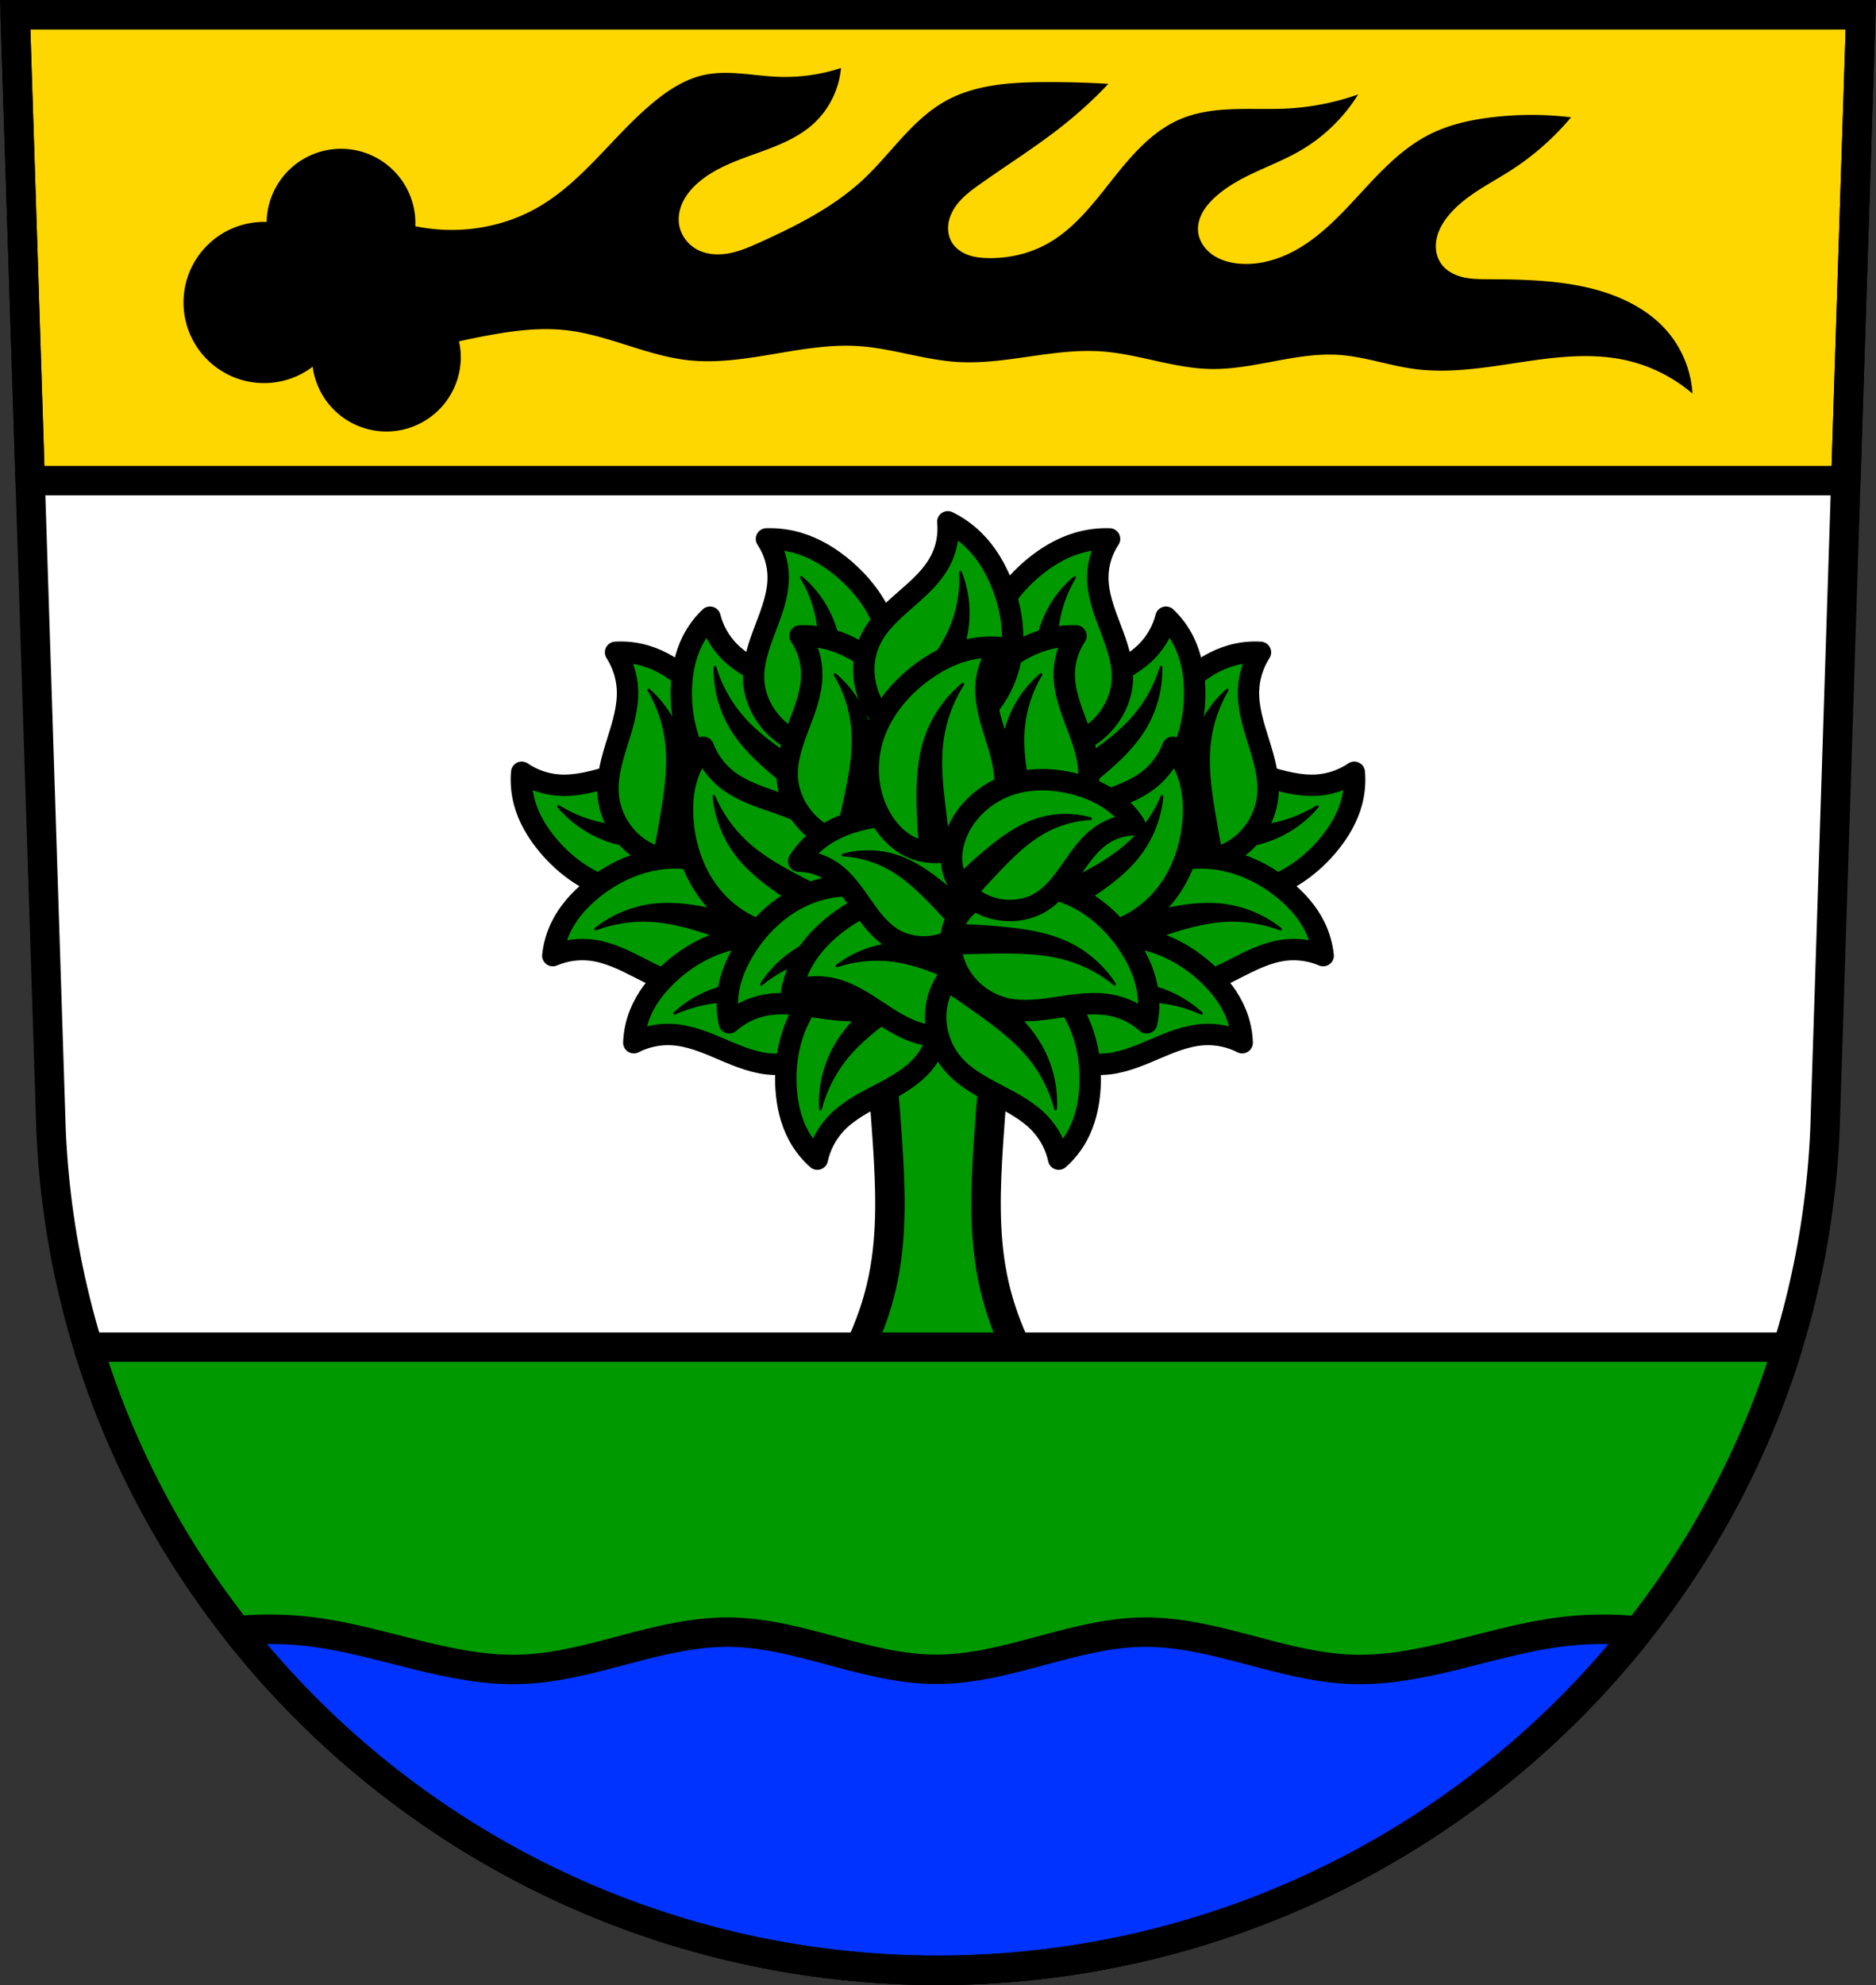 <svg xmlns="http://www.w3.org/2000/svg" width="701.33" height="741.77" viewBox="0 0 701.334 741.769"><rect x="0" y="0" width="701.334" height="741.769" fill="#333333" stroke="none"/><g transform="translate(-33.875-52.621)"><g fill-rule="evenodd"><path d="m39.555 58.12l13.398 416.62c7.415 175.25 153.92 314.05 331.59 314.14 177.51-.215 324.07-139.06 331.59-314.14l13.398-416.62h-344.98z" fill="#fff"/><path d="m356.73 396.1c4.124 27.672 7.107 55.52 8.939 83.43 1.099 16.741 1.77 33.701-1.49 50.16-1.172 5.917-2.849 11.732-4.967 17.381-3.783 10.09-8.98 19.65-15.395 28.309l40.723-2.98 40.723 2.98c-6.414-8.659-11.612-18.218-15.395-28.309-2.118-5.649-3.794-11.463-4.967-17.381-3.261-16.457-2.589-33.417-1.49-50.16 1.833-27.918 4.816-55.761 8.939-83.43h-27.811-27.811z" fill="#090" stroke="#000" stroke-linejoin="round" stroke-width="11"/></g><g stroke="#000"><g stroke-width="11"><g stroke-linejoin="round" stroke-linecap="round" transform="translate(33.875 52.621)"><path d="m33.01 503.39c41.41 135.02 168.55 232.8 317.66 232.88 148.95-.18 276.09-97.98 317.59-232.88h-635.25z" fill="#090"/><path d="m5.68 5.5l5.6 174.09h678.78l5.6-174.09h-344.98-345z" fill="#ffd700"/><path d="m99.52 608.79c-3.64.033-7.277.225-10.902.563 60.884 77.27 155.9 126.86 262.05 126.91 105.96-.128 200.88-49.666 261.8-126.81-9.873-.99-19.854-.876-29.693.422-26.11 3.444-51.24 14.818-77.56 13.896-13.162-.461-25.995-3.998-38.725-7.375-12.729-3.377-25.671-6.636-38.84-6.521-13.172.115-26.05 3.6-38.77 7.03-12.717 3.433-25.621 6.863-38.793 6.863-13.172 0-26.08-3.43-38.793-6.863-12.717-3.433-25.6-6.918-38.771-7.03-13.169-.115-26.11 3.145-38.84 6.521-12.729 3.377-25.561 6.914-38.723 7.375-26.324.921-51.45-10.453-77.56-13.896-4.961-.654-9.957-1.014-14.959-1.082-.97-.013-1.942-.015-2.912-.006z" fill="#03f"/></g><path d="m39.555 58.12l13.398 416.62c7.415 175.25 153.92 314.05 331.59 314.14 177.51-.215 324.07-139.06 331.59-314.14l13.398-416.62h-344.98z" fill="none" fill-rule="evenodd"/></g><g fill-rule="evenodd" stroke-linejoin="round"><path d="m228.92 341.19c4.059 2.771 8.86 4.444 13.763 4.796 6.647.478 13.208-1.419 19.614-3.256 6.406-1.837 13.01-3.65 19.639-3 7.681.752 14.962 4.987 19.38 11.315 2.01 2.878 3.448 6.178 4 9.645.556 3.466.212 7.098-1.158 10.33-2.036 4.803-6.188 8.451-10.766 10.952-9.63 5.262-21.496 5.923-31.91 2.463-8.982-2.984-16.865-8.86-22.914-16.14-3.919-4.717-7.145-10.11-8.706-16.04-.947-3.597-1.269-7.358-.947-11.06z" fill="#090" stroke-width="8"/><path d="m242.67 353.97c5.163 6.102 12.08 10.699 19.711 13.09 7.299 2.291 15.07 2.57 22.719 2.403 6.968-.152 13.929-.658 20.846-1.516l-1.511-10.37c-5.637.983-11.292 1.86-16.961 2.633-8.462 1.152-17.07 2.069-25.519.824-6.82-1-13.429-3.426-19.284-7.07z"/><path d="m264 296.38c2.668 4.128 4.22 8.969 4.449 13.879.31 6.657-1.751 13.168-3.748 19.526-1.997 6.358-3.976 12.911-3.493 19.558.559 7.698 4.609 15.08 10.824 19.659 2.827 2.081 6.09 3.602 9.541 4.245 3.451.643 7.09.39 10.356-.898 4.853-1.915 8.604-5.973 11.219-10.487 5.502-9.495 6.461-21.34 3.264-31.838-2.757-9.05-8.433-17.08-15.558-23.312-4.617-4.04-9.927-7.397-15.816-9.107-3.572-1.037-7.324-1.453-11.04-1.225z" fill="#090" stroke-width="8"/><path d="m276.43 310.46c5.97 5.315 10.392 12.349 12.593 20.03 2.106 7.354 2.19 15.13 1.831 22.773-.327 6.962-1.01 13.908-2.04 20.801l-10.328-1.772c1.124-5.61 2.144-11.241 3.058-16.889 1.365-8.431 2.497-17.01 1.465-25.491-.833-6.844-3.088-13.511-6.579-19.456z"/><path d="m240.54 409.7c4.517-1.937 9.55-2.654 14.429-2.056 6.615.811 12.688 3.937 18.62 6.973 5.932 3.036 12.06 6.087 18.694 6.727 7.683.741 15.642-2.01 21.2-7.37 2.526-2.437 4.573-5.399 5.787-8.693 1.214-3.294 1.575-6.924.853-10.359-1.073-5.105-4.444-9.484-8.455-12.82-8.437-7.02-19.953-9.952-30.839-8.563-9.388 1.198-18.256 5.446-25.593 11.424-4.754 3.874-8.959 8.544-11.632 14.06-1.622 3.348-2.662 6.976-3.06 10.675z" fill="#090" stroke-width="8"/><path d="m256.5 399.81c6.242-4.993 13.919-8.171 21.863-9.05 7.604-.842 15.284.381 22.757 2.02 6.809 1.491 13.541 3.329 20.16 5.503l-3.48 9.884c-5.342-2.05-10.722-4-16.14-5.85-8.08-2.761-16.352-5.318-24.883-5.723-6.886-.328-13.838.776-20.284 3.219z"/><path d="m270.83 442.24c4.374-2.242 9.346-3.302 14.254-3.039 6.655.356 12.927 3.058 19.05 5.681 6.126 2.623 12.449 5.246 19.11 5.43 7.715.213 15.468-3.078 20.642-8.805 2.354-2.605 4.193-5.699 5.178-9.07.985-3.37 1.097-7.02.141-10.394-1.42-5.02-5.083-9.157-9.313-12.211-8.898-6.424-20.588-8.562-31.353-6.43-9.284 1.839-17.84 6.684-24.751 13.15-4.477 4.19-8.352 9.138-10.642 14.827-1.389 3.451-2.178 7.142-2.322 10.859z" fill="#090" stroke-width="8"/><path d="m286.07 431.28c5.885-5.409 13.326-9.105 21.19-10.527 7.528-1.361 15.274-.666 22.841.454 6.895 1.021 13.738 2.393 20.493 4.109l-2.795 10.1c-5.47-1.679-10.971-3.257-16.499-4.731-8.252-2.201-16.678-4.185-25.22-4.01-6.893.145-13.752 1.722-20.02 4.601z"/><path d="m299.31 283.25c1.208 4.764 3.698 9.197 7.139 12.706 4.665 4.759 10.839 7.681 16.856 10.546 6.02 2.865 12.164 5.876 16.705 10.754 5.259 5.649 7.911 13.643 7.03 21.311-.4 3.488-1.507 6.913-3.384 9.879-1.878 2.966-4.54 5.459-7.707 6.975-4.706 2.252-10.232 2.237-15.319 1.08-10.701-2.433-20.03-9.793-25.545-19.281-4.756-8.183-6.774-17.806-6.487-27.27.186-6.129 1.339-12.307 4.095-17.785 1.672-3.323 3.921-6.355 6.616-8.919z" fill="#090" stroke-width="8"/><path d="m301.16 301.93c-.17 7.991 1.973 16.02 6.104 22.862 3.954 6.549 9.594 11.904 15.436 16.843 5.323 4.5 10.875 8.729 16.627 12.665l5.733-8.772c-4.875-2.995-9.694-6.082-14.454-9.256-7.105-4.739-14.163-9.751-19.671-16.278-4.446-5.269-7.796-11.459-9.774-18.06z"/><path d="m296.81 331.87c1.741 4.596 4.719 8.717 8.536 11.813 5.176 4.198 11.641 6.4 17.945 8.562 6.304 2.163 12.753 4.456 17.819 8.786 5.867 5.02 9.411 12.656 9.409 20.374 0 3.511-.711 7.04-2.24 10.2-1.529 3.16-3.891 5.94-6.865 7.805-4.42 2.772-9.912 3.385-15.1 2.814-10.908-1.201-21.01-7.453-27.571-16.253-5.655-7.589-8.753-16.921-9.544-26.352-.512-6.111-.069-12.38 2.047-18.14 1.284-3.491 3.173-6.759 5.56-9.613z" fill="#090" stroke-width="8"/><path d="m300.77 350.22c.739 7.959 3.781 15.691 8.663 22.02 4.672 6.06 10.884 10.736 17.25 14.979 5.8 3.866 11.796 7.436 17.958 10.694l4.699-9.367c-5.184-2.422-10.322-4.94-15.413-7.554-7.597-3.901-15.179-8.08-21.393-13.937-5.02-4.729-9.05-10.499-11.764-16.835z"/><path d="m339.43 485.75c1.034-4.805 3.362-9.325 6.674-12.957 4.49-4.925 10.553-8.07 16.463-11.15 5.909-3.081 11.943-6.313 16.304-11.352 5.05-5.836 7.412-13.921 6.256-21.552-.526-3.471-1.756-6.854-3.74-9.75-1.984-2.896-4.735-5.291-7.955-6.691-4.784-2.08-10.306-1.865-15.348-.525-10.606 2.819-19.663 10.512-24.83 20.19-4.456 8.35-6.124 18.04-5.495 27.483.408 6.119 1.784 12.251 4.737 17.625 1.791 3.26 4.149 6.208 6.935 8.673z" fill="#090" stroke-width="8"/><path d="m340.6 467.02c-.46-7.98 1.391-16.08 5.272-23.07 3.714-6.688 9.156-12.243 14.816-17.391 5.156-4.69 10.551-9.117 16.16-13.259l6.05 8.559c-4.763 3.17-9.468 6.429-14.11 9.774-6.929 4.993-13.8 10.258-19.07 16.98-4.252 5.426-7.376 11.734-9.114 18.405z"/><path d="m306.52 434.81c3.67-3.269 8.217-5.544 13.03-6.522 6.531-1.327 13.281-.287 19.87.713 6.589 1 13.368 1.951 19.862.456 7.522-1.731 14.198-6.865 17.769-13.708 1.624-3.112 2.627-6.57 2.734-10.08.107-3.509-.701-7.07-2.474-10.1-2.635-4.502-7.221-7.587-12.08-9.48-10.226-3.983-22.08-3.116-31.963 1.651-8.525 4.112-15.589 10.951-20.654 18.946-3.281 5.18-5.789 10.943-6.576 17.02-.478 3.689-.314 7.46.481 11.09z" fill="#090" stroke-width="8"/><path d="m318.53 420.37c4.338-6.714 10.612-12.161 17.868-15.513 6.945-3.208 14.617-4.482 22.22-5.298 6.93-.743 13.898-1.134 20.868-1.171l-.169 10.478c-5.716-.251-11.437-.396-17.16-.435-8.54-.057-17.195.139-25.414 2.457-6.635 1.872-12.878 5.121-18.218 9.481z"/><path d="m320.41 253.99c2.767 4.118 4.311 9.05 4.387 14.01.103 6.699-2.381 13.13-4.769 19.393-2.388 6.26-4.754 12.764-4.4 19.455.416 7.869 4.775 15.328 11.137 19.977 3.065 2.239 6.59 3.874 10.313 4.61 3.723.736 7.644.558 11.237-.664 5.185-1.763 9.479-5.615 12.559-10.143 6.21-9.128 7.699-21.13 4.601-31.725-2.728-9.33-8.759-17.482-16.17-23.772-4.977-4.223-10.665-7.709-16.919-9.58-3.873-1.159-7.935-1.687-11.975-1.557z" fill="#090" stroke-width="8"/><path d="m333.47 268.43c6.284 5.267 10.904 12.491 13.05 20.405 2 7.39 1.871 15.187 1.244 22.817-.572 6.958-1.542 13.883-2.905 20.73l-11.186-2.083c1.409-5.569 2.705-11.167 3.885-16.789 1.757-8.369 3.266-16.924 2.434-25.435-.678-6.924-2.924-13.691-6.522-19.646z"/><path d="m332.96 290.23c2.767 4.118 4.311 9.05 4.387 14.01.103 6.699-2.381 13.13-4.769 19.393-2.388 6.26-4.754 12.764-4.4 19.455.416 7.869 4.775 15.328 11.137 19.977 3.065 2.239 6.59 3.874 10.313 4.61 3.723.736 7.644.558 11.237-.664 5.185-1.763 9.479-5.615 12.559-10.143 6.21-9.128 7.699-21.13 4.601-31.725-2.728-9.33-8.759-17.482-16.17-23.772-4.977-4.223-10.665-7.709-16.919-9.58-3.873-1.159-7.935-1.687-11.975-1.557z" fill="#090" stroke-width="8"/><path d="m346.02 304.67c6.284 5.267 10.904 12.491 13.05 20.405 2 7.39 1.871 15.187 1.244 22.817-.572 6.958-1.542 13.883-2.905 20.73l-11.186-2.083c1.409-5.569 2.705-11.167 3.885-16.789 1.757-8.369 3.266-16.924 2.434-25.435-.678-6.924-2.924-13.691-6.522-19.646z"/><path d="m329.84 423.12c4.623-1.799 9.77-2.227 14.627-1.216 6.559 1.366 12.294 5.197 17.88 8.897 5.586 3.7 11.414 7.431 18.02 8.55 7.769 1.315 16-1.305 21.929-6.496 2.855-2.5 5.222-5.582 6.755-9.05 1.533-3.472 2.217-7.337 1.811-11.11-.586-5.445-3.405-10.478-7.149-14.474-7.548-8.06-18.932-12.135-29.95-11.431-9.701.62-18.975 4.721-26.734 10.578-5.21 3.932-9.856 8.72-13.05 14.413-1.978 3.526-3.382 7.373-4.14 11.344z" fill="#090" stroke-width="8"/><path d="m346.79 413.53c6.515-4.979 14.574-7.907 22.766-8.269 7.649-.339 15.228 1.497 22.537 3.779 6.664 2.08 13.209 4.542 19.592 7.37l-4.48 10.459c-5.126-2.594-10.305-5.082-15.532-7.464-7.782-3.546-15.799-6.89-24.286-7.94-6.905-.854-13.999-.143-20.597 2.065z"/><path d="m332.47 374.39c4.253.031 8.488 1.319 12.04 3.662 4.792 3.163 8.147 8.03 11.426 12.74 3.279 4.713 6.741 9.528 11.648 12.509 5.773 3.507 13.16 4.03 19.527 1.769 3.066-1.086 5.927-2.79 8.248-5.068 2.321-2.278 4.091-5.138 4.963-8.272 1.258-4.519.606-9.418-1.111-13.784-3.462-8.805-11.241-15.652-20.238-18.577-7.925-2.577-16.611-2.247-24.648-.041-5.395 1.481-10.613 3.821-14.961 7.342-2.692 2.18-5.03 4.798-6.891 7.72z" fill="#090" stroke-width="8"/><path d="m349.01 372.12c6.767-1.902 14.11-1.682 20.755.623 6.2 2.151 11.656 6.01 16.757 10.14 4.65 3.765 9.08 7.796 13.273 12.07l-6.882 6.907c-3.262-3.687-6.599-7.307-10.01-10.857-5.077-5.285-10.405-10.485-16.832-14.01-5.231-2.866-11.11-4.544-17.06-4.874z"/><path d="m540.17 341.19c-4.059 2.771-8.86 4.444-13.763 4.796-6.647.478-13.208-1.419-19.614-3.256-6.406-1.837-13.01-3.65-19.639-3-7.681.752-14.962 4.987-19.38 11.315-2.01 2.878-3.448 6.178-4 9.645-.556 3.466-.212 7.098 1.158 10.33 2.036 4.803 6.188 8.451 10.766 10.952 9.63 5.262 21.496 5.923 31.91 2.463 8.982-2.984 16.865-8.86 22.914-16.14 3.919-4.717 7.145-10.11 8.706-16.04.947-3.597 1.269-7.358.947-11.06z" fill="#090" stroke-width="8"/><path d="m526.41 353.97c-5.163 6.102-12.08 10.699-19.711 13.09-7.299 2.291-15.07 2.57-22.719 2.403-6.968-.152-13.929-.658-20.846-1.516l1.511-10.37c5.637.983 11.292 1.86 16.961 2.633 8.462 1.152 17.07 2.069 25.519.824 6.82-1 13.429-3.426 19.284-7.07z"/><path d="m505.09 296.38c-2.668 4.128-4.22 8.969-4.449 13.879-.31 6.657 1.751 13.168 3.748 19.526 1.997 6.358 3.976 12.911 3.493 19.558-.559 7.698-4.609 15.08-10.824 19.659-2.827 2.081-6.09 3.602-9.541 4.245-3.451.643-7.09.39-10.356-.898-4.853-1.915-8.604-5.973-11.219-10.487-5.502-9.495-6.461-21.34-3.264-31.838 2.757-9.05 8.433-17.08 15.558-23.312 4.617-4.04 9.927-7.397 15.816-9.107 3.572-1.037 7.324-1.453 11.04-1.225z" fill="#090" stroke-width="8"/><path d="m492.66 310.46c-5.97 5.315-10.392 12.349-12.593 20.03-2.106 7.354-2.19 15.13-1.831 22.773.327 6.962 1.01 13.908 2.04 20.801l10.328-1.772c-1.124-5.61-2.144-11.241-3.058-16.889-1.365-8.431-2.497-17.01-1.465-25.491.833-6.844 3.088-13.511 6.579-19.456z"/><path d="m528.54 409.7c-4.517-1.937-9.55-2.654-14.429-2.056-6.615.811-12.688 3.937-18.62 6.973-5.932 3.036-12.06 6.087-18.694 6.727-7.683.741-15.642-2.01-21.2-7.37-2.526-2.437-4.573-5.399-5.787-8.693-1.214-3.294-1.575-6.924-.853-10.359 1.073-5.105 4.444-9.484 8.455-12.82 8.437-7.02 19.953-9.952 30.839-8.563 9.388 1.198 18.256 5.446 25.593 11.424 4.754 3.874 8.959 8.544 11.632 14.06 1.622 3.348 2.662 6.976 3.06 10.675z" fill="#090" stroke-width="8"/><path d="m512.58 399.81c-6.242-4.993-13.919-8.171-21.863-9.05-7.604-.842-15.284.381-22.757 2.02-6.809 1.491-13.541 3.329-20.16 5.503l3.48 9.884c5.342-2.05 10.722-4 16.14-5.85 8.08-2.761 16.352-5.318 24.883-5.723 6.886-.328 13.838.776 20.284 3.219z"/><path d="m498.26 442.24c-4.374-2.242-9.346-3.302-14.254-3.039-6.655.356-12.927 3.058-19.05 5.681-6.126 2.623-12.449 5.246-19.11 5.43-7.715.213-15.468-3.078-20.642-8.805-2.354-2.605-4.193-5.699-5.178-9.07-.985-3.37-1.097-7.02-.141-10.394 1.42-5.02 5.083-9.157 9.313-12.211 8.898-6.424 20.588-8.562 31.353-6.43 9.284 1.839 17.84 6.684 24.751 13.15 4.477 4.19 8.352 9.138 10.642 14.827 1.389 3.451 2.178 7.142 2.322 10.859z" fill="#090" stroke-width="8"/><path d="m483.02 431.28c-5.885-5.409-13.326-9.105-21.19-10.527-7.528-1.361-15.274-.666-22.841.454-6.895 1.021-13.738 2.393-20.493 4.109l2.795 10.1c5.47-1.679 10.971-3.257 16.499-4.731 8.252-2.201 16.678-4.185 25.22-4.01 6.893.145 13.752 1.722 20.02 4.601z"/><path d="m469.77 283.25c-1.208 4.764-3.698 9.197-7.139 12.706-4.665 4.759-10.839 7.681-16.856 10.546-6.02 2.865-12.164 5.876-16.705 10.754-5.259 5.649-7.911 13.643-7.03 21.311.4 3.488 1.507 6.913 3.384 9.879 1.878 2.966 4.54 5.459 7.707 6.975 4.706 2.252 10.232 2.237 15.319 1.08 10.701-2.433 20.03-9.793 25.545-19.281 4.756-8.183 6.774-17.806 6.487-27.27-.186-6.129-1.339-12.307-4.095-17.785-1.672-3.323-3.921-6.355-6.616-8.919z" fill="#090" stroke-width="8"/><path d="m467.92 301.93c.17 7.991-1.973 16.02-6.104 22.862-3.954 6.549-9.594 11.904-15.436 16.843-5.323 4.5-10.875 8.729-16.627 12.665l-5.733-8.772c4.875-2.995 9.694-6.082 14.454-9.256 7.105-4.739 14.163-9.751 19.671-16.278 4.446-5.269 7.796-11.459 9.774-18.06z"/><path d="m472.28 331.87c-1.741 4.596-4.719 8.717-8.536 11.813-5.176 4.198-11.641 6.4-17.945 8.562-6.304 2.163-12.753 4.456-17.819 8.786-5.867 5.02-9.411 12.656-9.409 20.374 0 3.511.711 7.04 2.24 10.2 1.529 3.16 3.891 5.94 6.865 7.805 4.42 2.772 9.912 3.385 15.1 2.814 10.908-1.201 21.01-7.453 27.571-16.253 5.655-7.589 8.753-16.921 9.544-26.352.512-6.111.069-12.38-2.047-18.14-1.284-3.491-3.173-6.759-5.56-9.613z" fill="#090" stroke-width="8"/><path d="m468.32 350.22c-.739 7.959-3.781 15.691-8.663 22.02-4.672 6.06-10.884 10.736-17.25 14.979-5.8 3.866-11.796 7.436-17.958 10.694l-4.699-9.367c5.184-2.422 10.322-4.94 15.413-7.554 7.597-3.901 15.179-8.08 21.393-13.937 5.02-4.729 9.05-10.499 11.764-16.835z"/><path d="m429.66 485.75c-1.034-4.805-3.362-9.325-6.674-12.957-4.49-4.925-10.553-8.07-16.463-11.15-5.909-3.081-11.943-6.313-16.304-11.352-5.05-5.836-7.412-13.921-6.256-21.552.526-3.471 1.756-6.854 3.74-9.75 1.984-2.896 4.735-5.291 7.955-6.691 4.784-2.08 10.306-1.865 15.348-.525 10.606 2.819 19.663 10.512 24.83 20.19 4.456 8.35 6.124 18.04 5.495 27.483-.408 6.119-1.784 12.251-4.737 17.625-1.791 3.26-4.149 6.208-6.935 8.673z" fill="#090" stroke-width="8"/><path d="m428.49 467.02c.46-7.98-1.391-16.08-5.272-23.07-3.714-6.688-9.156-12.243-14.816-17.391-5.156-4.69-10.551-9.117-16.16-13.259l-6.05 8.559c4.763 3.17 9.468 6.429 14.11 9.774 6.929 4.993 13.8 10.258 19.07 16.98 4.252 5.426 7.376 11.734 9.114 18.405z"/><path d="m462.56 434.81c-3.67-3.269-8.217-5.544-13.03-6.522-6.531-1.327-13.281-.287-19.87.713-6.589 1-13.368 1.951-19.862.456-7.522-1.731-14.198-6.865-17.769-13.708-1.624-3.112-2.627-6.57-2.734-10.08-.107-3.509.701-7.07 2.474-10.1 2.635-4.502 7.221-7.587 12.08-9.48 10.226-3.983 22.08-3.116 31.963 1.651 8.525 4.112 15.589 10.951 20.654 18.946 3.281 5.18 5.789 10.943 6.576 17.02.478 3.689.314 7.46-.481 11.09z" fill="#090" stroke-width="8"/><path d="m450.56 420.37c-4.338-6.714-10.612-12.161-17.868-15.513-6.945-3.208-14.617-4.482-22.22-5.298-6.93-.743-13.898-1.134-20.868-1.171l.169 10.478c5.716-.251 11.437-.396 17.16-.435 8.54-.057 17.195.139 25.414 2.457 6.635 1.872 12.878 5.121 18.218 9.481z"/><path d="m448.68 253.99c-2.767 4.118-4.311 9.05-4.387 14.01-.103 6.699 2.381 13.13 4.769 19.393 2.388 6.26 4.754 12.764 4.4 19.455-.416 7.869-4.775 15.328-11.137 19.977-3.065 2.239-6.59 3.874-10.313 4.61-3.723.736-7.644.558-11.237-.664-5.185-1.763-9.479-5.615-12.559-10.143-6.21-9.128-7.699-21.13-4.601-31.725 2.728-9.33 8.759-17.482 16.17-23.772 4.977-4.223 10.665-7.709 16.919-9.58 3.873-1.159 7.935-1.687 11.975-1.557z" fill="#090" stroke-width="8"/><path d="m435.61 268.43c-6.284 5.267-10.904 12.491-13.05 20.405-2 7.39-1.871 15.187-1.244 22.817.572 6.958 1.542 13.883 2.905 20.73l11.186-2.083c-1.409-5.569-2.705-11.167-3.885-16.789-1.757-8.369-3.266-16.924-2.434-25.435.678-6.924 2.924-13.691 6.522-19.646z"/><path d="m436.13 290.23c-2.767 4.118-4.311 9.05-4.387 14.01-.103 6.699 2.381 13.13 4.769 19.393 2.388 6.26 4.754 12.764 4.4 19.455-.416 7.869-4.775 15.328-11.137 19.977-3.065 2.239-6.59 3.874-10.313 4.61-3.723.736-7.644.558-11.237-.664-5.185-1.763-9.479-5.615-12.559-10.143-6.21-9.128-7.699-21.13-4.601-31.725 2.728-9.33 8.759-17.482 16.17-23.772 4.977-4.223 10.665-7.709 16.919-9.58 3.873-1.159 7.935-1.687 11.975-1.557z" fill="#090" stroke-width="8"/><path d="m423.06 304.67c-6.284 5.267-10.904 12.491-13.05 20.405-2 7.39-1.871 15.187-1.244 22.817.572 6.958 1.542 13.883 2.905 20.73l11.186-2.083c-1.409-5.569-2.705-11.167-3.885-16.789-1.757-8.369-3.266-16.924-2.434-25.435.678-6.924 2.924-13.691 6.522-19.646z"/><path d="m388.21 247.6c.505 4.935-.451 10.01-2.718 14.424-3.061 5.96-8.279 10.469-13.331 14.87-5.05 4.401-10.199 9.03-13.03 15.1-3.334 7.14-2.997 15.772.431 22.867 1.651 3.418 3.993 6.518 6.932 8.919 2.939 2.401 6.483 4.088 10.229 4.7 5.405.883 11.01-.497 15.854-3.043 9.774-5.134 16.733-15.02 18.983-25.832 1.982-9.517.494-19.547-3.088-28.584-2.406-6.068-5.785-11.82-10.424-16.413-2.873-2.845-6.208-5.221-9.835-7.01z" fill="#090" stroke-width="8"/><path d="m392.95 266.49c3.044 7.611 3.722 16.15 1.918 24.15-1.686 7.471-5.436 14.315-9.635 20.721-3.503 5.344-7.35 10.463-11.509 15.315l-9.697-5.488c3.863-4.252 7.64-8.582 11.326-12.988 5.487-6.559 10.843-13.398 14.11-21.3 2.659-6.429 3.86-13.457 3.486-20.404z"/><path d="m407.74 294.6c-3 3.948-4.834 8.778-5.201 13.725-.496 6.682 1.606 13.25 3.623 19.639 2.02 6.389 3.996 13.02 3.25 19.679-.878 7.831-5.666 15.02-12.291 19.288-3.191 2.055-6.806 3.481-10.566 3.997-3.76.516-7.664.109-11.179-1.322-5.072-2.064-9.133-6.162-11.942-10.863-5.663-9.477-6.445-21.544-2.731-31.941 3.271-9.154 9.77-16.938 17.538-22.781 5.216-3.924 11.1-7.07 17.452-8.571 3.935-.929 8.02-1.218 12.05-.852z" fill="#090" stroke-width="8"/><path d="m393.85 308.25c-6.627 5.446-11.632 12.842-14.225 21.02-2.478 7.814-2.762 16.15-2.581 24.343.133 6.03.505 12.06 1.117 18.07l10.836.288c-.615-5.242-1.239-10.482-1.873-15.722-1.101-9.09-2.23-18.309-.936-27.376 1.044-7.314 3.677-14.397 7.664-20.616z"/><path d="m458.1 360.8c-4.253.031-8.488 1.319-12.04 3.662-4.792 3.163-8.147 8.03-11.426 12.74-3.279 4.713-6.741 9.528-11.648 12.509-5.773 3.507-13.16 4.03-19.527 1.769-3.066-1.086-5.927-2.79-8.248-5.068-2.321-2.278-4.091-5.138-4.963-8.272-1.258-4.519-.606-9.418 1.111-13.784 3.462-8.805 11.241-15.652 20.238-18.577 7.925-2.577 16.611-2.247 24.648-.041 5.395 1.481 10.613 3.821 14.961 7.342 2.692 2.18 5.03 4.798 6.891 7.72z" fill="#090" stroke-width="8"/><path d="m441.56 358.53c-6.767-1.902-14.11-1.682-20.755.623-6.2 2.151-11.656 6.01-16.757 10.14-4.65 3.765-9.08 7.796-13.273 12.07l6.882 6.907c3.262-3.687 6.599-7.307 10.01-10.857 5.077-5.285 10.405-10.485 16.832-14.01 5.231-2.866 11.11-4.544 17.06-4.874z"/></g></g><path d="m314.4 25.408c-7.612 2.498-15.673 3.618-23.678 3.289-9.24-.38-18.596-2.657-27.625-.658-6.863 1.519-12.975 5.416-18.416 9.865-15.181 12.415-26.438 29.64-43.41 39.465-9.729 5.632-20.985 8.518-32.23 8.549-4.632.013-9.262-.464-13.801-1.391a27.822 27.822 0 0 0 .055 -1.109 27.822 27.822 0 0 0 -27.822 -27.822 27.822 27.822 0 0 0 -27.797 27.357 30.124 30.124 0 0 0 -.947 -.047 30.124 30.124 0 0 0 -30.123 30.123 30.124 30.124 0 0 0 30.123 30.125 30.124 30.124 0 0 0 18.16 -6.121 27.822 27.822 0 0 0 27.551 24.209 27.822 27.822 0 0 0 27.822 -27.822 27.822 27.822 0 0 0 -.66 -5.869c3.518-.787 7.05-1.515 10.594-2.17 9.76-1.803 19.737-3.103 29.598-1.973 15.504 1.778 29.871 9.457 45.38 11.182 10.636 1.182 21.363-.487 31.914-2.27 10.552-1.783 21.21-3.691 31.885-2.992 12.42.813 24.411 5.132 36.832 5.92 18.02 1.143 35.916-5.197 53.934-3.947 13.755.954 26.992 6.304 40.777 6.578 16.14.321 31.91-6.338 48.01-5.262 9.576.64 18.768 3.994 28.28 5.262 13.12 1.747 26.391-.512 39.475-2.486 13.08-1.974 26.531-3.659 39.451-.803 9.187 2.031 17.857 6.365 24.994 12.496-.494-8.394-3.778-16.6-9.209-23.02-8-9.461-20.08-14.622-32.23-17.1-11.436-2.336-23.19-2.574-34.859-2.631-3.253-.016-6.545-.022-9.703-.803-3.158-.781-6.22-2.429-8.05-5.115-.947-1.386-1.536-3.01-1.77-4.668-.234-1.662-.12-3.366.266-5 .771-3.267 2.599-6.206 4.791-8.748 6.185-7.172 15.06-11.313 23.02-16.443 8.388-5.405 15.954-12.08 22.361-19.732-9.819-1.177-19.779-1.177-29.598 0-8.177.98-16.354 2.812-23.678 6.578-9.508 4.89-17.09 12.764-24.344 20.617-7.255 7.853-14.519 15.947-23.67 21.477-7.094 4.286-15.45 6.924-23.678 5.92-3.345-.408-6.675-1.442-9.387-3.441-2.712-2-4.75-5.05-5.082-8.398-.235-2.377.385-4.789 1.494-6.904 1.109-2.115 2.69-3.951 4.426-5.592 4.475-4.23 9.982-7.201 15.566-9.797 5.585-2.595 11.332-4.873 16.66-7.961 8.807-5.103 16.333-12.403 21.705-21.05-8.46 2.991-17.349 4.771-26.309 5.264-6.753.372-13.527.018-20.287.246-6.76.229-13.604 1.067-19.834 3.699-10.602 4.479-18.396 13.644-25.539 22.668-7.143 9.02-14.357 18.493-24.447 24.03-6.599 3.621-14.177 5.354-21.703 5.262-2.62-.032-5.271-.287-7.732-1.184-2.462-.897-4.736-2.486-6.08-4.734-1.139-1.906-1.554-4.204-1.336-6.414.218-2.21 1.046-4.335 2.225-6.217 2.358-3.765 6.01-6.503 9.635-9.07 10.518-7.466 21.501-14.301 31.57-22.363 5.818-4.659 11.317-9.716 16.443-15.13-8.101-.495-16.22-.715-24.336-.658-12.653.089-25.823.996-36.832 7.234-6.095 3.454-11.219 8.384-15.961 13.541-4.742 5.157-9.187 10.606-14.295 15.4-11.1 10.418-24.939 17.393-38.805 23.678-3.758 1.703-7.577 3.38-11.635 4.129-4.058.749-8.431.497-12.04-1.498-3.418-1.888-5.962-5.353-6.576-9.209-.476-2.987.181-6.092 1.543-8.793 1.362-2.701 3.398-5.02 5.691-6.992 6.097-5.242 13.865-8.03 21.432-10.756 7.567-2.721 15.321-5.595 21.32-10.949 5.994-5.35 9.84-13.04 10.523-21.05" transform="translate(33.875 52.621)" fill-rule="evenodd"/></g></svg>